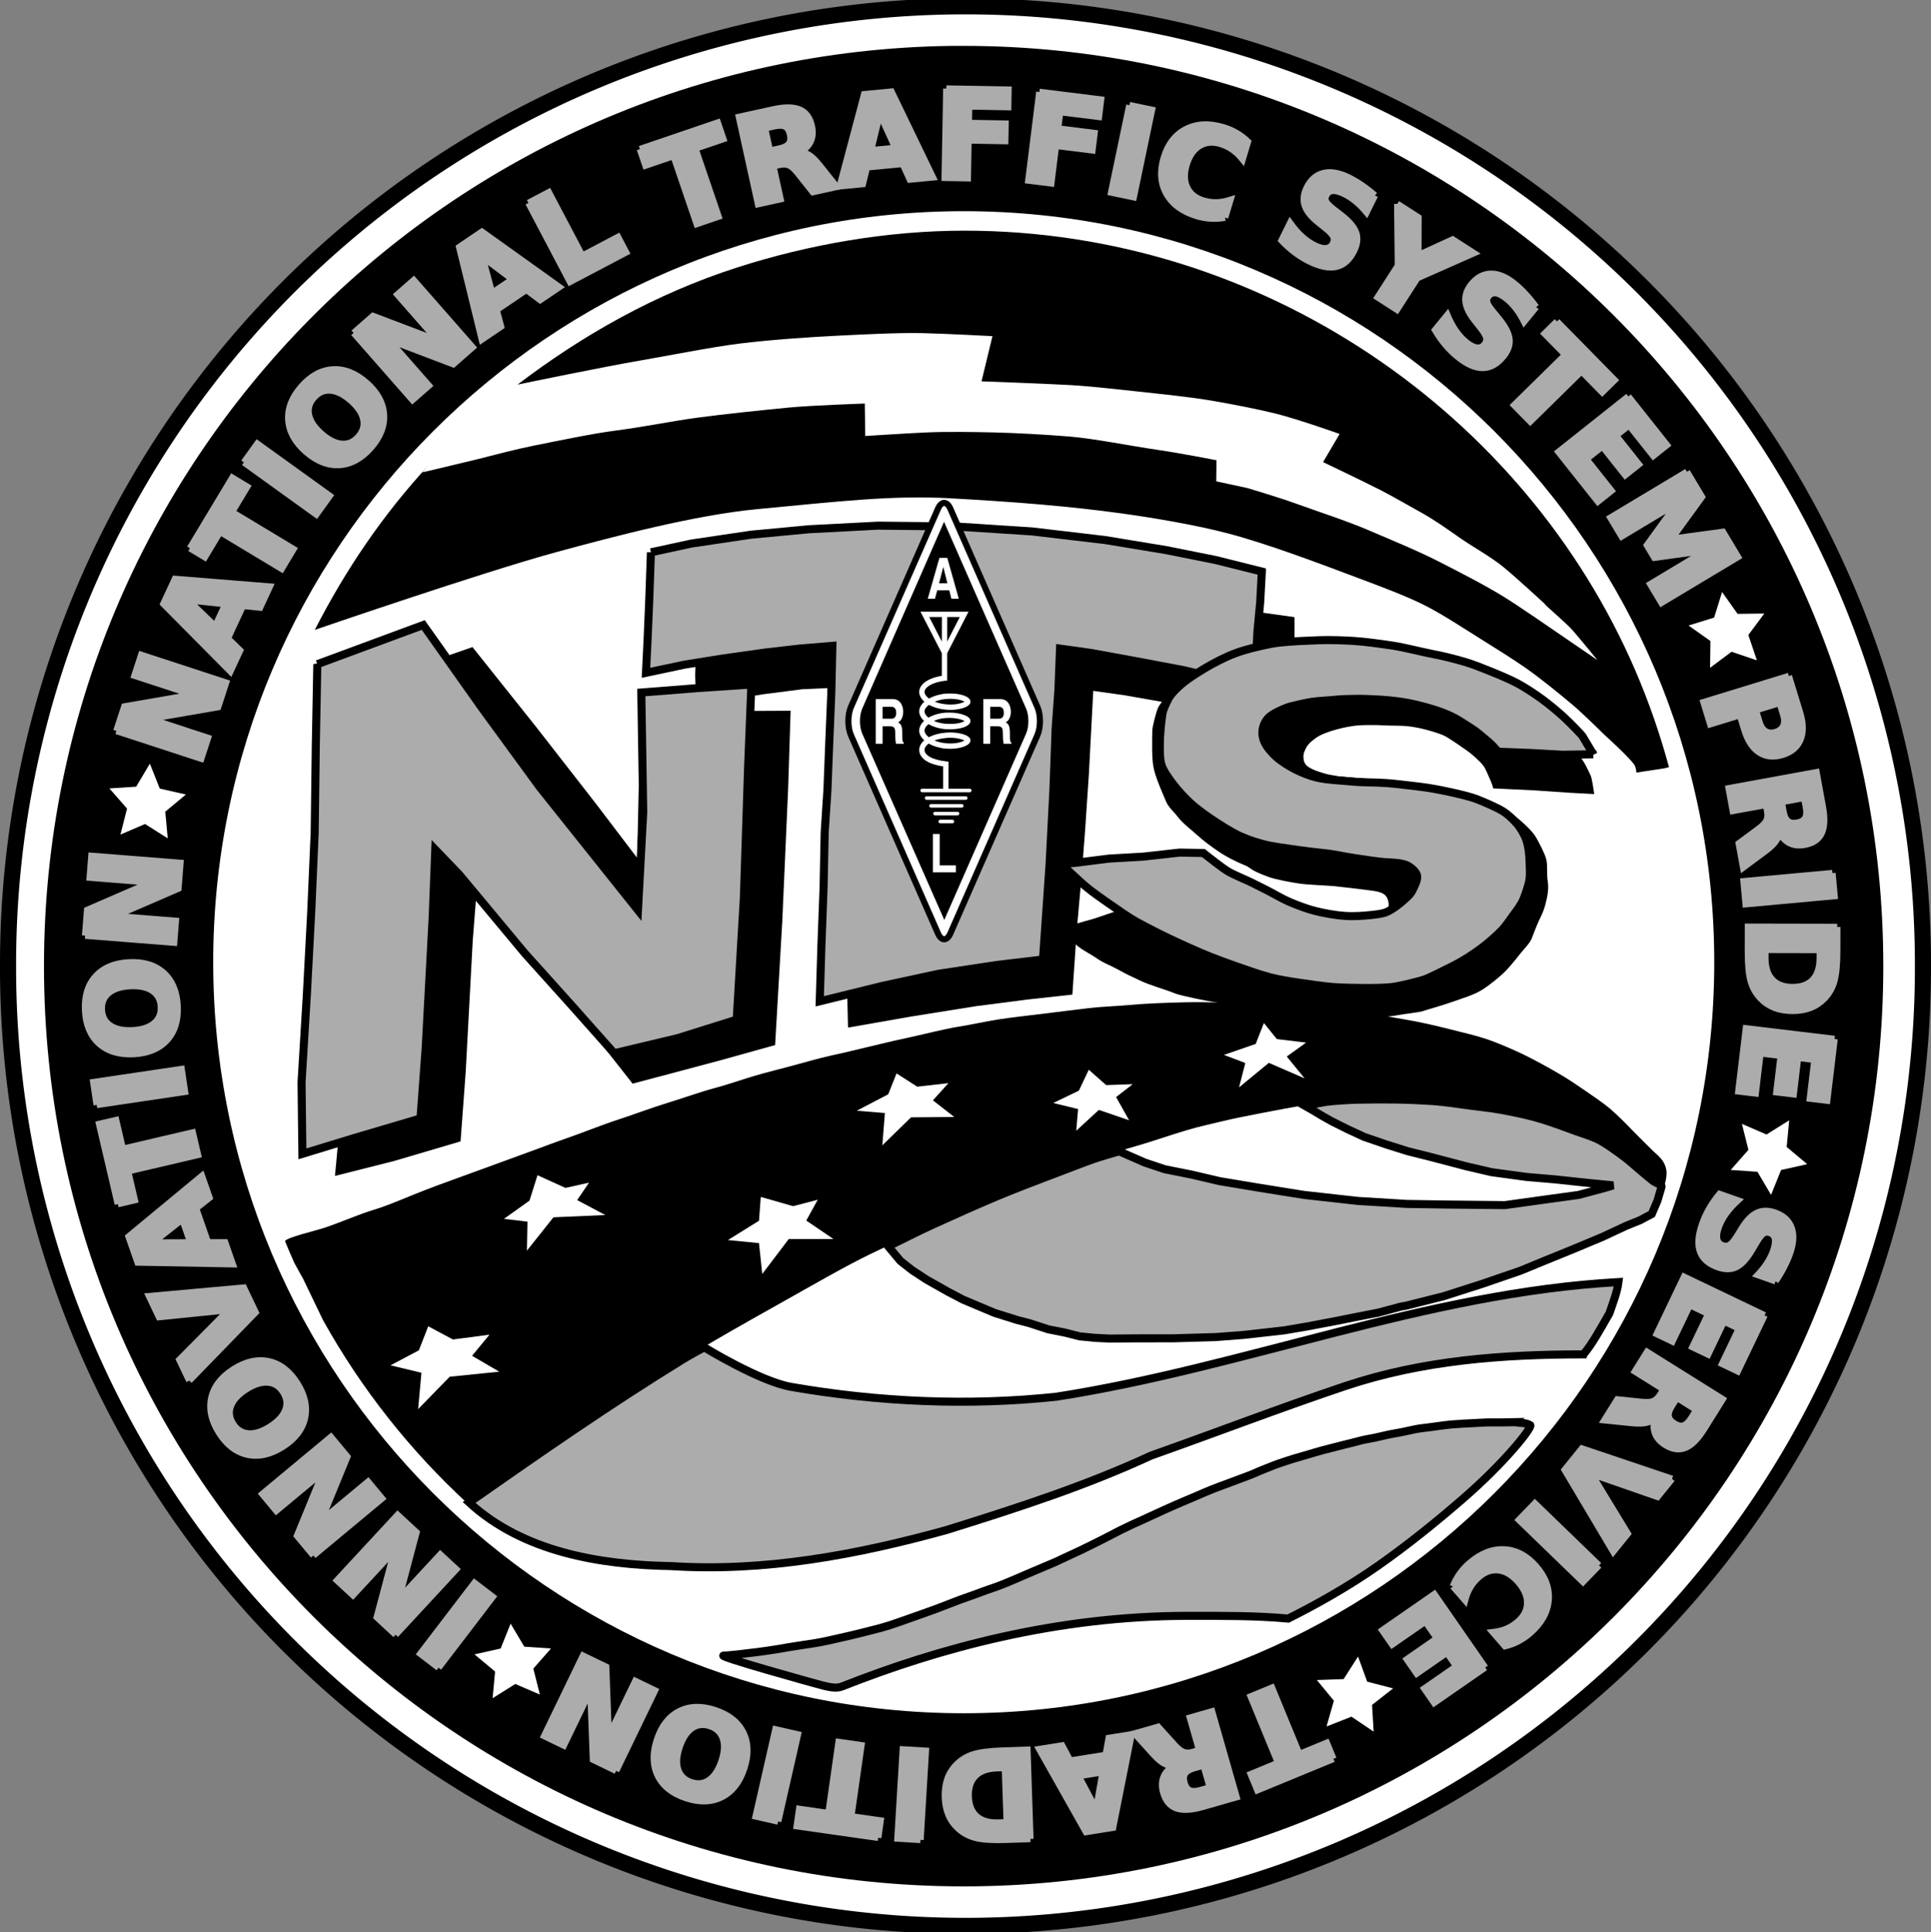 <?xml version="1.0" encoding="UTF-8" standalone="no"?>
<!-- Created with Inkscape (http://www.inkscape.org/) -->

<svg
   xmlns:dc="http://purl.org/dc/elements/1.1/"
   xmlns:cc="http://creativecommons.org/ns#"
   xmlns:rdf="http://www.w3.org/1999/02/22-rdf-syntax-ns#"
   xmlns:svg="http://www.w3.org/2000/svg"
   xmlns="http://www.w3.org/2000/svg"
   version="1.0"
   width="599.699"
   height="600"
   id="svg2">
  <rect width="100%" height="100%" fill="#808080" stroke="none"/>
  <defs
     id="defs4" />
  <path
     d="M 597.198,300 A 297.349,297.499 0 1 1 2.501,300 297.349,297.499 0 1 1 597.198,300 z"
     id="path2909"
     style="fill:#ffffff;fill-opacity:1;stroke:#000000;stroke-width:5.001;stroke-linecap:square;stroke-linejoin:miter;stroke-miterlimit:4;stroke-opacity:1;stroke-dasharray:none" />
  <path
     d="M 295.585,14.25 C 139.621,16.228 13.656,143.502 13.656,300.011 c 0,157.742 127.955,285.761 285.617,285.762 157.662,0 285.617,-128.02 285.617,-285.762 0,-157.742 -127.955,-285.762 -285.617,-285.761 -1.232,0 -2.46,-0.016 -3.688,0 z m 3.716,51.326 c 128.67,0 233.087,104.498 233.087,233.233 0,128.735 -104.417,233.205 -233.087,233.205 -128.67,0 -233.087,-104.47 -233.087,-233.205 0,-128.735 104.417,-233.233 233.087,-233.233 z"
     id="path2915"
     style="fill:#000000;fill-opacity:1;stroke:none" />
  <path
     d="m 212.815,183.953 3.586,13.498 -0.512,12.131 0.342,9.226 5.806,-0.854 15.199,-2.392 11.954,-1.538 7.514,-0.342 12.467,-0.683 -0.342,14.865 -0.683,16.573 -0.512,13.327 -0.854,13.156 -0.342,17.086 -3.416,16.744 0.342,14.352 19.468,-3.417 20.322,-3.246 15.882,-2.05 14.003,-1.538 1.366,-19.991 1.537,-17.257 1.025,-13.327 1.195,-17.77 1.366,-25.971 9.734,1.367 14.516,2.563 14.345,2.05 15.37,3.588 6.831,1.538 0.854,-17.086 0.854,-9.056 0,-7.86 -13.491,-1.879 -15.711,-6.493 -18.956,-3.246 -22.542,-2.563 -25.445,-1.538 -22.542,0.342 -22.03,0.171 -17.419,2.05 -18.444,2.734 -12.637,2.734 z"
     id="path2911"
     style="fill:#000000;fill-opacity:1;fill-rule:evenodd;stroke:none" />
  <path
     d="m 202.151,171.506 -0.512,14.694 -0.512,12.131 -0.512,10.593 12.125,-2.563 11.783,-1.879 13.32,-1.879 10.417,-1.196 10.246,-0.854 -0.342,14.865 -0.683,16.573 -0.512,13.327 -0.854,13.156 -0.342,17.086 -0.683,18.282 -0.512,17.086 19.468,-4.784 17.419,-3.759 18.102,-2.734 14.345,-1.709 2.049,-29.559 1.195,-23.237 0.683,-18.795 0.854,-11.96 0.512,-12.985 9.734,1.367 14.003,2.563 14.516,2.734 15.37,3.588 6.831,1.538 0.854,-17.086 0.854,-9.056 0.512,-9.568 -14.345,-3.588 -15.37,-3.075 -18.956,-3.128 -22.778,-2.681 -23.792,-1.538 -23.959,-0.249 -21.439,1.116 -18.009,1.696 -18.444,2.734 -12.637,2.734 z"
     id="path2913"
     style="fill:#acacac;fill-opacity:1;fill-rule:evenodd;stroke:#000000;stroke-width:2.5;stroke-linecap:butt;stroke-linejoin:miter;stroke-miterlimit:4;stroke-opacity:1;stroke-dasharray:none" />
  <path
     d="m 299.534,71.624 c -23.706,0 -48.177,4.22 -70.562,11.419 -25.581,8.227 -48.195,21.124 -68.257,36.396 1.535,-0.341 26.774,-5.552 38.314,-7.525 8.41,-1.438 22.056,-4.177 30.887,-5.255 9.284,-1.134 21.312,-1.995 30.654,-2.439 7.406,-0.353 18.046,-0.931 25.636,-0.782 6.87,0.134 22.016,0.945 22.016,0.945 l -3.391,14.034 c 0,0 19.154,0.684 27.686,1.167 5.723,0.324 15.101,1.359 20.946,2 6.921,0.759 16.323,1.704 23.184,2.888 5.869,1.014 13.8,2.533 19.58,3.97 6.761,1.68 19.82,6.307 19.82,6.307 l -5.148,8.745 c 0,10e-6 12.763,6.089 17.928,8.735 3.898,1.996 8.878,4.921 12.716,7.029 3.753,2.061 8.238,5.237 11.744,7.696 4.132,2.898 9.651,5.884 13.557,9.081 4.172,3.415 12.686,11.28 12.686,11.28 1.006,1.342 6.681,5.877 9.137,8.724 2.773,3.215 7.445,8.946 7.445,8.946 l -13.441,-9.201 c -2e-5,0 -10.979,-7.589 -15.663,-10.474 -6.077,-3.743 -13.721,-7.636 -20.075,-10.887 -6.639,-3.396 -15.14,-6.869 -21.993,-9.807 -6.854,-2.939 -15.984,-5.873 -22.993,-8.418 -4.804,-1.745 -14.62,-4.66 -14.62,-4.66 l -9.608,-2.068 0.069,-6.552 c 0,1e-5 -11.116,-2.188 -18.272,-3.223 -8.028,-1.16 -19.873,-3.528 -27.435,-4.143 -7.113,-0.578 -16.526,-1.114 -23.661,-1.275 -5.867,-0.133 -14.572,-0.258 -20.441,-0.004 -5.646,0.245 -19.269,1.115 -19.269,1.115 l -0.139,-10.085 c 1e-5,-1e-5 -16.659,0.588 -23.521,1.25 -8.559,0.826 -19.861,1.999 -28.383,3.137 -8.138,1.087 -16.784,2.905 -25.572,4.031 -7.108,0.911 -18.186,3.243 -25.215,4.64 -5.707,1.134 -11.905,2.814 -17.55,4.223 -5.127,1.28 -17.134,4.084 -17.134,4.084 0,0 0.688,-0.812 1.805,-2.084 -13.931,15.097 -25.562,32.095 -35.239,51.01 0,1e-5 52.06,-17.891 74.81,-24.088 18.659,-5.083 43.477,-11.597 62.73,-13.415 25.039,-2.364 41.796,-4.351 59.622,-3.366 20.949,1.158 37.41,2.506 53.317,4.695 10.018,1.379 23.351,3.642 33.129,6.223 12.586,3.323 28.86,9.499 41.043,14.086 6.06,2.281 14.179,5.291 19.966,8.196 5.498,2.759 12.357,7.305 17.578,10.558 4.251,2.648 9.923,6.182 14.023,9.057 4.591,3.22 10.084,7.705 14.381,11.308 3.181,2.667 10.164,9.559 10.164,9.559 0,0 6.528,5.871 8.857,8.806 0.756,0.953 0.823,2.697 0.823,2.697 l 8.738,-1.335 1.384,-0.357 c -2.764,-10.229 -6.239,-20.193 -10.358,-29.789 C 473.641,128.446 392.006,71.624 299.534,71.624 z"
     id="path3013"
     style="fill:#000000;fill-opacity:1;fill-rule:evenodd;stroke:none" />
  <path
     d="m 517.523,363.433 c -0.416,-2.757 -2.083,-4.204 -4.046,-5.927 -1.73,-1.741 -4.64,-4.555 -6.34,-6.325 -1.902,-1.981 -5.059,-5.182 -7.164,-6.946 -2.139,-1.792 -5.337,-3.95 -7.637,-5.529 -2.553,-1.753 -5.185,-3.549 -7.859,-5.112 -3.481,-2.035 -7.586,-4.308 -11.21,-6.075 -2.76,-1.346 -7.182,-3.246 -10.061,-4.316 -2.09,-0.776 -4.589,-1.487 -7.109,-2.139 -2.52,-0.652 -5.059,-1.26 -7.22,-1.806 -3.588,-0.906 -8.448,-1.991 -12.098,-2.603 -2.613,-0.438 -5.921,-1.086 -8.553,-1.389 -4.443,-0.512 -10.499,-1.086 -14.949,-1.538 -4.429,-0.45 -10.335,-0.82 -14.773,-1.167 -5.339,-0.417 -12.599,-0.911 -17.948,-1.167 -3.879,-0.186 -9.012,-0.245 -12.894,-0.148 -5.142,0.128 -11.885,0.35 -17.004,0.843 -3.339,0.321 -8.768,0.514 -12.098,0.917 -4.159,0.503 -10.033,1.2 -14.033,1.714 -4.184,0.537 -9.939,1.137 -14.107,1.787 -4.293,0.67 -8.429,1.616 -12.718,2.306 -4.728,0.76 -11.254,2.485 -15.94,3.473 -7.406,1.561 -17.701,4.245 -24.122,5.603 -2.797,0.591 -8.469,2.205 -11.228,2.954 -4.045,1.098 -8.003,2.042 -12.024,3.223 -3.537,1.039 -8.461,2.749 -12.024,3.695 -5.055,1.342 -10.924,3.464 -14.801,4.64 -5.309,1.61 -10.439,3.598 -15.717,5.307 -4.57,1.479 -11.398,4.216 -15.94,5.779 -3.776,1.3 -8.961,3.289 -12.718,4.64 -4.561,1.64 -10.004,3.63 -14.551,5.307 -5.026,1.853 -11.409,4.113 -16.412,6.029 -2.388,0.915 -5.179,2.08 -7.998,3.223 -2.818,1.143 -5.673,2.244 -8.192,3.001 -4.432,1.332 -10.176,3.827 -14.551,5.334 -1.835,0.632 -4.97,1.432 -7.692,2.223 -1.361,0.395 -2.635,0.798 -3.582,1.167 -0.947,0.369 -1.584,0.701 -1.694,1 0.936,2.29 1.908,4.555 2.916,6.807 1.28,2.391 2.638,4.751 2.638,4.751 l 6.276,13.03 c 11.878,21.312 27.056,40.496 44.875,56.9 0.639,-0.475 5.011,-3.73 7.331,-5.39 3.013,-2.155 7.418,-4.767 10.413,-6.946 4.931,-3.587 12.007,-8.214 17.106,-11.558 3.821,-2.505 8.104,-5.502 12.413,-8.446 4.309,-2.944 8.645,-5.855 12.552,-8.224 4.649,-2.819 12.411,-7.427 17.106,-10.169 6.687,-3.904 15.654,-8.941 22.41,-12.725 3.83,-2.145 8.33,-4.711 12.857,-7.224 4.527,-2.512 9.073,-4.949 13.024,-6.862 5.938,-2.875 12.677,-6.048 19.438,-9.141 6.761,-3.093 13.553,-6.107 19.633,-8.668 2.409,-1.015 5.646,-2.299 8.081,-3.251 3.802,-1.487 8.9,-3.417 12.718,-4.862 2.771,-1.049 6.451,-2.495 9.247,-3.473 2.546,-0.89 6.179,-2.017 8.775,-2.751 3.982,-1.125 8.316,-2.431 12.246,-3.723 5.814,-1.911 10.062,-3.221 14.107,-4.14 2.829,-0.643 7.041,-1.719 10.164,-2.334 4.297,-0.846 10.046,-2.008 14.357,-2.778 3.804,-0.68 8.852,-1.633 12.691,-2.084 2.9,-0.34 6.8,-0.592 9.719,-0.667 3.397,-0.086 7.931,0.188 11.33,0.222 3.606,0.037 8.649,-0.028 12.246,0.222 3.493,0.243 7.86,0.922 11.33,1.389 2.148,0.289 5.021,0.594 7.164,0.917 4.036,0.608 8.514,1.547 12.468,2.556 3.124,0.797 8.099,2.539 11.108,3.695 1.479,0.568 3.205,1.13 4.915,1.723 1.71,0.593 3.386,1.212 4.776,1.973 2.278,1.246 5.102,3.321 7.192,4.862 1.787,1.318 4.073,3.214 5.776,4.64 0.848,0.71 1.677,2.039 2.583,3.14 1.098,1.37 3.061,2.259 4.48,1.102 0.421,-1.494 0.725,-2.993 0.547,-4.492 z"
     id="path3017"
     style="fill:#000000;fill-opacity:1;stroke:none" />
  <path
     d="m 110.988,213.362 35.744,-12.426 19.763,24.788 18.507,23.752 12.881,16.945 0.596,-27.268 0.181,-22.692 30.433,4.325 16.445,-0.078 -0.777,24.27 -1.812,41.069 -2.228,38.476 -17.73,4.937 -26.534,7.049 -10.724,-13.658 -14.945,-17.363 -13.792,-16.248 -9.195,-9.796 -0.988,12.622 -2.189,40.84 -1.593,21.523 -20.633,6.091 -18.374,4.639 2.071,-22.002 1.632,-26.939 1.373,-26.005 1.075,-24.607 0.337,-26.68 0.479,-25.565 z"
     id="path3019"
     style="fill:#000000;fill-opacity:1;fill-rule:evenodd;stroke:none" />
  <path
     d="m 98.548,206.25 32.896,-12.167 18.468,26.083 17.73,24.27 30.487,38.187 1.632,-30.376 -0.596,-37.198 17.487,-1.374 16.703,-1.115 -1.036,26.083 -1.295,40.033 -2.228,37.958 -18.248,5.714 -19.802,4.717 -13.055,-14.694 -14.686,-16.327 -12.239,-14.694 -8.159,-9.796 -7.422,-7.724 -0.816,21.122 -2.189,40.84 -1.593,21.523 -20.633,6.091 -16.044,4.898 -0.259,-22.261 1.632,-26.939 1.373,-26.005 1.075,-24.607 0.337,-26.68 0.479,-25.565 z"
     id="path3021"
     style="fill:#acacac;fill-opacity:1;fill-rule:evenodd;stroke:#000000;stroke-width:2.5;stroke-linecap:butt;stroke-linejoin:miter;stroke-miterlimit:4;stroke-opacity:1;stroke-dasharray:none" />
  <path
     d="m 495.115,246.572 c -0.197,-1.042 -0.645,-4.844 -1.151,-5.83 -0.584,-1.138 -2.002,-4.663 -3.821,-6.335 -1.953,-1.795 -3.546,-5.574 -5.689,-7.138 -39.596,-19.017 -78.161,-15.734 -120.561,-12.292 -1.395,1.165 -3.301,2.998 -4.148,4.607 -0.613,1.164 -1.863,5.998 -1.883,7.313 -0.053,3.438 -0.173,8.296 0.333,11.154 0.569,3.22 2.788,8.088 3.942,10.836 0.781,1.861 2.461,3.193 3.668,4.81 1.462,1.959 4.443,4.182 6.243,5.835 1.751,1.608 4.321,3.487 6.289,4.82 2.668,1.807 5.306,3.129 8.287,4.353 2.184,0.897 1.158,1.343 7.239,3.569 2.427,0.888 6.956,1.679 9.51,2.073 2.63,0.406 8.788,0.626 10.59,0.794 2.573,0.24 8.445,0.938 11.416,1.339 2.689,0.363 5.177,0.633 5.748,3.288 0.688,3.197 -0.978,2.523 -3.048,4.11 l -77.608,-2.218 -10.644,3.58 -8.9,2.54 c 0,0 1.18,3.873 3.708,5.945 2,1.64 3.698,2.289 5.823,3.762 2.526,1.751 3.98,2.056 6.671,3.54 2.974,1.64 3.637,1.911 6.708,3.36 3.718,1.755 7.359,2.6 11.175,4.131 1.72,0.69 10.107,2.375 11.943,2.632 2.513,0.351 10.883,2.36 14.983,2.659 2.851,0.208 10.511,0.962 13.341,1.362 2.875,0.406 6.929,0.321 9.824,0.558 3.007,0.246 8.556,0.327 9.09,0.291 2.806,-0.189 6.411,-0.155 9.413,-0.702 2.436,-0.444 7.47,-1.029 8.139,-1.297 0.669,-0.268 6.775,-1.973 9.59,-3.011 3.05,-1.125 6.355,-1.962 9.277,-3.843 2.053,-1.322 5.391,-3.992 7.079,-5.757 1.316,-1.377 3.128,-3.549 4.282,-5.064 1.006,-1.321 3.079,-3.336 3.701,-4.875 0.584,-1.446 1.54,-4.056 2.206,-5.466 0.909,-1.926 1.616,-3.25 2.128,-5.392 0.454,-1.901 1.122,-4.404 0.633,-7.183 -0.309,-1.757 0.031,-4.878 -0.428,-6.602 -0.517,-1.94 -2.261,-5.209 -3.192,-6.833 -1.783,-3.109 -8.453,-8.446 -10.609,-9.295 -20.494,-8.169 -43.387,-8.861 -50.457,-9.601 -2.876,-0.543 -3.326,-0.503 -4.935,-1.01 -2.417,-0.761 -3.129,-1.015 -4.42,-1.777 -0.8,-0.472 -1.603,-1.168 -1.761,-2.686 -0.185,-1.787 0.386,-2.456 0.712,-3.209 0.654,-1.508 2.226,-2.621 3.278,-3.374 1.44,-1.032 4.282,-2.016 6.452,-2.585 2.185,-0.573 4.462,-1.053 6.748,-1.217 1.962,-0.141 5.754,-0.114 7.717,0 2.784,0.161 5.336,0.006 7.967,0.332 3.267,0.404 7.177,1.46 10.254,2.629 1.712,0.65 5.963,3.779 7.491,4.789 1.33,0.879 3.982,3.233 4.982,4.475 1.091,1.355 1.617,3.128 2.378,4.703 0.525,1.087 0.932,2.65 0.932,2.65 l 12.903,0.616 11.027,0.753 7.436,0.385 z"
     id="path3023"
     style="fill:#000000;fill-opacity:1;fill-rule:evenodd;stroke:none" />
  <path
     d="m 494.815,234.23 c 0,0 -2.81,-4.75 -3.345,-5.623 -0.289,-0.471 -3.935,-4.219 -5.754,-5.891 -1.953,-1.795 -4.681,-4.059 -6.824,-5.623 -2.159,-1.576 -5.142,-3.548 -7.493,-4.82 -2.514,-1.359 -6.051,-2.805 -8.698,-3.882 -2.259,-0.919 -5.289,-2.12 -7.627,-2.811 -3.157,-0.933 -6.526,-1.79 -9.759,-2.41 -4.032,-0.772 -8.889,-2.091 -12.947,-2.71 -3.289,-0.501 -8.41,-1.198 -11.729,-1.417 -3.004,-0.199 -7.784,-0.368 -10.793,-0.245 -4.101,0.168 -8.433,0.305 -12.513,0.748 -2.986,0.324 -8.158,1.565 -11.037,2.419 -3.513,1.043 -6.758,2.566 -9.971,4.33 -2.85,1.565 -6.792,3.996 -9.288,6.08 -1.395,1.165 -3.301,2.998 -4.148,4.607 -0.613,1.164 -1.687,3.362 -1.883,4.663 -0.431,2.87 -0.805,6.737 -0.803,9.639 0.002,1.895 -0.05,4.491 0.535,6.292 0.624,1.919 2.272,4.14 3.479,5.757 1.462,1.959 3.686,4.371 5.486,6.024 1.751,1.608 4.321,3.487 6.289,4.82 2.668,1.807 6.3,4.155 9.233,5.489 2.462,1.119 5.921,2.24 8.564,2.811 2.526,0.547 5.82,0.921 8.375,1.316 2.63,0.406 7.653,1.004 9.455,1.172 2.573,0.24 6.364,1.128 9.334,1.528 2.689,0.363 6.259,0.999 8.965,1.205 2.202,0.167 4.721,0.125 6.792,0.891 1.123,0.416 2.843,1.802 3.267,2.922 0.547,1.445 -0.536,3.305 -1.181,4.709 -0.595,1.294 -1.269,1.897 -2.321,2.857 -1.596,1.457 -3.896,3.312 -5.888,4.15 -1.43,0.601 -3.543,0.769 -5.085,0.937 -2.276,0.248 -5.342,0.417 -7.627,0.268 -2.924,-0.191 -6.798,-0.871 -9.634,-1.607 -2.434,-0.631 -5.59,-1.808 -7.895,-2.811 -2.157,-0.939 -4.862,-2.546 -6.958,-3.615 -1.44,-0.734 -3.364,-1.703 -4.817,-2.41 -2.116,-1.028 -5.059,-2.163 -7.092,-3.347 -1.146,-0.667 -2.547,-1.756 -3.613,-2.544 -1.266,-0.935 -4.148,-3.213 -4.148,-3.213 l -7.36,-0.134 -11.318,1.26 -10.567,0.604 -10.764,1.348 -4.148,0.268 c 0,0 5.501,5.291 8.029,7.363 2,1.64 4.833,3.614 6.958,5.087 2.526,1.751 5.873,4.139 8.564,5.623 2.974,1.64 7.233,3.804 10.303,5.254 3.718,1.755 8.495,3.925 12.311,5.457 1.72,0.69 5.835,2.227 7.591,2.821 3.837,1.297 7.098,2.549 11.009,3.605 2.759,0.745 6.537,1.341 9.367,1.74 2.875,0.406 7.308,1.079 10.202,1.316 3.007,0.247 8.933,0.291 9.468,0.291 0.535,0 7.044,0.103 10.045,-0.445 2.436,-0.444 7.23,-1.601 8.953,-2.184 1.447,-0.49 6.296,-2.933 8.978,-4.277 2.987,-1.498 6.148,-3.539 8.822,-5.544 1.953,-1.465 4.634,-3.802 6.322,-5.567 1.316,-1.377 2.561,-3.36 3.714,-4.875 1.006,-1.321 2.322,-3.146 2.944,-4.686 0.584,-1.446 1.579,-4.305 1.827,-5.845 0.341,-2.115 0.102,-4.197 0.046,-6.338 -0.051,-1.954 -0.392,-4.593 -1.07,-6.426 -0.619,-1.673 -1.864,-3.78 -3.078,-5.087 -1.274,-1.372 -2.546,-2.632 -4.139,-3.615 -1.972,-1.216 -5.615,-2.767 -7.771,-3.615 -2.592,-1.02 -6.246,-1.809 -8.965,-2.41 -2.745,-0.607 -6.44,-1.288 -9.233,-1.607 -2.916,-0.332 -7.22,-0.887 -10.147,-1.104 -3.458,-0.256 -7.68,-0.146 -11.129,-0.503 -3.175,-0.329 -7.469,-0.451 -10.571,-1.205 -2.087,-0.507 -4.782,-1.56 -6.691,-2.544 -1.93,-0.995 -4.427,-2.542 -6.021,-4.016 -1.239,-1.145 -2.778,-2.883 -3.479,-4.418 -0.442,-0.967 -0.748,-2.199 -0.669,-3.291 0.127,-1.774 0.93,-3.522 2.242,-4.653 1.33,-1.146 4.916,-2.758 6.616,-3.197 1.721,-0.445 4.747,-1.123 6.504,-1.39 2.279,-0.346 4.895,-0.405 7.127,-0.643 2.396,-0.257 4.356,-0.249 6.766,-0.29 1.967,-0.033 4.91,0.098 6.873,0.211 2.784,0.161 6.497,0.535 9.233,1.071 3.231,0.633 7.493,1.777 10.571,2.945 1.712,0.65 3.958,1.667 5.486,2.678 1.33,0.879 3.488,2.156 4.771,3.102 1.408,1.038 2.837,2.354 4.194,3.458 0.947,0.77 2.81,2.945 2.81,2.945 l 10.37,0.405 9.656,0.542 9.546,-0.143 z"
     id="path3025"
     style="fill:#acacac;fill-opacity:1;fill-rule:evenodd;stroke:#000000;stroke-width:2.5;stroke-linecap:butt;stroke-linejoin:miter;stroke-miterlimit:4;stroke-opacity:1;stroke-dasharray:none" />
  <g
     transform="matrix(-0.969,-0.248,0.248,-0.969,512.414,664.527)"
     id="text2886"
     style="font-size:38px;font-style:normal;font-variant:normal;font-weight:bold;font-stretch:normal;text-align:start;line-height:125%;writing-mode:lr-tb;text-anchor:start;fill:#acacac;fill-opacity:1;stroke:#acacac;stroke-width:2;stroke-miterlimit:4;stroke-opacity:1;font-family:DejaVu Sans;-inkscape-font-specification:DejaVu Sans Bold">
    <path
       d="m 569.751,305.737 -0.523,7.961 -19.619,8.809 18.959,1.245 -0.444,6.758 -27.643,-1.815 0.523,-7.961 19.619,-8.809 -18.959,-1.245 0.444,-6.758 27.643,1.815"
       id="path3097"
       style="fill:#acacac;fill-opacity:1;stroke:#acacac;stroke-opacity:1" />
    <path
       d="m 541.319,353.106 2.05,-10.98 -4.638,-2.659 1.318,-7.059 25.349,15.17 -1.563,8.372 -29.115,5.004 1.318,-7.059 5.281,-0.788 m 6.775,-8.286 -1.392,7.46 11.529,-1.699 -10.136,-5.761"
       id="path3099"
       style="fill:#acacac;fill-opacity:1;stroke:#acacac;stroke-opacity:1" />
    <path
       d="m 561.7,366.351 -7.329,24.457 -5.172,-1.55 2.637,-8.798 -21.364,-6.402 2.051,-6.843 21.364,6.402 2.642,-8.816 5.172,1.55"
       id="path3101"
       style="fill:#acacac;fill-opacity:1;stroke:#acacac;stroke-opacity:1" />
    <path
       d="m 552.072,396.32 -2.606,6.651 -25.793,-10.107 2.606,-6.651 25.793,10.107"
       id="path3103"
       style="fill:#acacac;fill-opacity:1;stroke:#acacac;stroke-opacity:1" />
    <path
       d="m 536.005,421.166 c 0.984,-1.942 1.031,-3.811 0.139,-5.609 -0.892,-1.797 -2.64,-3.356 -5.244,-4.676 -2.593,-1.314 -4.878,-1.8 -6.854,-1.457 -1.977,0.343 -3.457,1.486 -4.442,3.428 -0.99,1.953 -1.039,3.828 -0.147,5.625 0.892,1.797 2.634,3.353 5.227,4.667 2.604,1.32 4.894,1.808 6.871,1.465 1.977,-0.343 3.46,-1.491 4.45,-3.444 m 4.617,2.341 c -2.013,3.972 -4.727,6.507 -8.141,7.606 -3.414,1.099 -7.123,0.633 -11.128,-1.397 -3.994,-2.025 -6.557,-4.738 -7.689,-8.141 -1.132,-3.403 -0.691,-7.09 1.322,-11.062 2.008,-3.961 4.721,-6.496 8.141,-7.606 3.414,-1.099 7.118,-0.636 11.112,1.389 4.005,2.03 6.574,4.747 7.706,8.15 1.126,3.414 0.686,7.101 -1.322,11.062"
       id="path3105"
       style="fill:#acacac;fill-opacity:1;stroke:#acacac;stroke-opacity:1" />
    <path
       d="m 529.023,443.704 -4.505,6.585 -21.37,-2.412 15.682,10.728 -3.824,5.59 -22.864,-15.641 4.505,-6.585 21.37,2.412 -15.682,-10.728 3.824,-5.59 22.864,15.641"
       id="path3107"
       style="fill:#acacac;fill-opacity:1;stroke:#acacac;stroke-opacity:1" />
    <path
       d="m 480.386,469.99 7.407,-8.361 -2.609,-4.666 4.762,-5.375 13.93,26.051 -5.648,6.375 -27.539,-10.691 4.762,-5.375 4.934,2.041 m 10.073,-3.619 -5.033,5.68 10.76,4.476 -5.727,-10.156"
       id="path3109"
       style="fill:#acacac;fill-opacity:1;stroke:#acacac;stroke-opacity:1" />
    <path
       d="m 486.456,496.251 -5.298,4.792 -14.962,-16.54 -9.302,8.414 -3.622,-4.004 14.599,-13.207 18.584,20.544"
       id="path3111"
       style="fill:#acacac;fill-opacity:1;stroke:#acacac;stroke-opacity:1" />
    <path
       d="m 457.069,521.027 -21.368,13.973 -2.955,-4.519 7.687,-5.026 -12.206,-18.666 5.979,-3.909 12.206,18.666 7.703,-5.037 2.955,4.519"
       id="path3113"
       style="fill:#acacac;fill-opacity:1;stroke:#acacac;stroke-opacity:1" />
    <path
       d="m 415.164,531.919 c -1.337,0.673 -2.167,1.403 -2.491,2.19 -0.335,0.792 -0.216,1.757 0.357,2.895 0.568,1.127 1.266,1.786 2.097,1.977 0.819,0.197 1.897,-0.042 3.234,-0.715 l 2.685,-1.352 -3.197,-6.347 -2.685,1.352 m 0.465,-5.76 -4.716,-9.363 6.38,-3.213 12.461,24.741 -9.744,4.907 c -3.259,1.641 -5.921,2.296 -7.985,1.965 -2.075,-0.326 -3.708,-1.671 -4.899,-4.035 -0.823,-1.635 -1.102,-3.178 -0.835,-4.628 0.256,-1.445 1.054,-2.816 2.394,-4.114 -0.973,0.241 -1.98,0.18 -3.021,-0.182 -1.047,-0.345 -2.282,-1.053 -3.707,-2.122 l -7.002,-5.282 6.794,-3.422 6.112,4.629 c 1.231,0.931 2.275,1.465 3.133,1.601 0.847,0.141 1.789,-0.05 2.828,-0.572 l 1.806,-0.91"
       id="path3115"
       style="fill:#acacac;fill-opacity:1;stroke:#acacac;stroke-opacity:1" />
    <path
       d="m 376.874,536.816 10.509,-3.786 -0.052,-5.346 6.756,-2.434 -0.264,29.54 -8.012,2.887 -19.043,-22.584 6.756,-2.434 3.352,4.157 m 10.575,1.653 -7.14,2.572 7.297,9.086 -0.157,-11.658"
       id="path3117"
       style="fill:#acacac;fill-opacity:1;stroke:#acacac;stroke-opacity:1" />
    <path
       d="m 369.543,562.821 -18.759,4.443 -1.244,-5.254 11.808,-2.797 -1.189,-5.019 -11.104,2.63 -1.244,-5.254 11.104,-2.63 -2.707,-11.429 6.951,-1.646 6.384,26.956"
       id="path3119"
       style="fill:#acacac;fill-opacity:1;stroke:#acacac;stroke-opacity:1" />
    <path
       d="m 341.294,568.973 -19.124,2.437 -0.683,-5.356 12.037,-1.534 -0.652,-5.117 -11.32,1.443 -0.683,-5.356 11.32,-1.443 -1.485,-11.651 7.086,-0.903 3.502,27.48"
       id="path3121"
       style="fill:#acacac;fill-opacity:1;stroke:#acacac;stroke-opacity:1" />
    <path
       d="m 313.201,571.928 -7.136,0.318 -1.234,-27.675 7.136,-0.318 1.234,27.675"
       id="path3123"
       style="fill:#acacac;fill-opacity:1;stroke:#acacac;stroke-opacity:1" />
    <path
       d="m 275.779,545.471 c 1.339,-0.624 2.726,-1.079 4.162,-1.365 1.436,-0.286 2.926,-0.396 4.471,-0.331 4.61,0.195 8.207,1.635 10.793,4.319 2.585,2.697 3.784,6.251 3.598,10.663 -0.187,4.424 -1.682,7.865 -4.485,10.322 -2.803,2.469 -6.51,3.606 -11.12,3.411 -1.545,-0.065 -3.021,-0.301 -4.427,-0.707 -1.407,-0.406 -2.751,-0.977 -4.032,-1.712 l 0.242,-5.728 c 1.284,0.958 2.56,1.674 3.828,2.149 1.268,0.475 2.612,0.742 4.033,0.802 2.546,0.108 4.583,-0.623 6.11,-2.193 1.527,-1.57 2.352,-3.788 2.473,-6.655 0.121,-2.855 -0.514,-5.129 -1.903,-6.822 -1.389,-1.693 -3.357,-2.593 -5.903,-2.701 -1.421,-0.06 -2.783,0.093 -4.087,0.459 -1.303,0.366 -2.635,0.972 -3.995,1.818 l 0.242,-5.728"
       id="path3125"
       style="fill:#acacac;fill-opacity:1;stroke:#acacac;stroke-opacity:1" />
    <path
       d="m 232.403,563.673 1.218,-5.735 c 1.347,0.981 2.692,1.792 4.036,2.431 1.344,0.639 2.645,1.093 3.903,1.36 1.67,0.354 2.953,0.387 3.849,0.096 0.896,-0.29 1.447,-0.919 1.653,-1.887 0.154,-0.726 0.009,-1.351 -0.436,-1.876 -0.46,-0.515 -1.367,-1.068 -2.721,-1.659 l -2.849,-1.231 c -2.884,-1.245 -4.831,-2.619 -5.84,-4.123 -1.008,-1.504 -1.271,-3.393 -0.788,-5.668 0.634,-2.989 1.996,-5.026 4.086,-6.113 2.075,-1.077 4.933,-1.229 8.576,-0.456 1.718,0.365 3.408,0.894 5.069,1.588 1.661,0.694 3.289,1.545 4.883,2.554 l -1.252,5.899 c -1.535,-1.287 -3.057,-2.337 -4.566,-3.151 -1.524,-0.804 -3.036,-1.365 -4.536,-1.684 -1.525,-0.324 -2.746,-0.317 -3.665,0.019 -0.919,0.336 -1.478,0.976 -1.678,1.92 -0.18,0.847 -0.04,1.559 0.419,2.137 0.447,0.575 1.455,1.219 3.023,1.932 l 2.577,1.173 c 2.587,1.156 4.375,2.503 5.364,4.041 0.977,1.535 1.236,3.38 0.779,5.533 -0.573,2.698 -1.885,4.589 -3.935,5.671 -2.051,1.082 -4.71,1.276 -7.977,0.583 -1.488,-0.316 -2.995,-0.756 -4.519,-1.32 -1.527,-0.552 -3.084,-1.23 -4.67,-2.035"
       id="path3127"
       style="fill:#acacac;fill-opacity:1;stroke:#acacac;stroke-opacity:1" />
    <path
       d="m 225.029,562.869 -7.412,-2.467 -2.869,-11.358 -9.103,7.374 -7.429,-2.473 15.08,-11.877 3.685,-11.074 6.778,2.256 -3.685,11.074 4.955,18.545"
       id="path3129"
       style="fill:#acacac;fill-opacity:1;stroke:#acacac;stroke-opacity:1" />
    <path
       d="m 175.328,542.515 2.468,-5.319 c 1.094,1.258 2.224,2.348 3.391,3.271 1.167,0.923 2.334,1.656 3.501,2.197 1.548,0.718 2.792,1.036 3.73,0.954 0.938,-0.083 1.616,-0.573 2.032,-1.471 0.312,-0.673 0.31,-1.315 -0.006,-1.926 -0.333,-0.605 -1.094,-1.346 -2.282,-2.225 l -2.503,-1.836 c -2.534,-1.857 -4.124,-3.632 -4.771,-5.323 -0.647,-1.691 -0.481,-3.592 0.497,-5.701 1.286,-2.772 3.069,-4.453 5.348,-5.046 2.263,-0.586 5.083,-0.096 8.461,1.471 1.593,0.739 3.122,1.633 4.586,2.68 1.464,1.047 2.86,2.241 4.189,3.58 l -2.538,5.47 c -1.209,-1.597 -2.458,-2.961 -3.747,-4.091 -1.306,-1.124 -2.654,-2.009 -4.046,-2.654 -1.414,-0.656 -2.606,-0.923 -3.576,-0.8 -0.97,0.122 -1.659,0.621 -2.065,1.497 -0.364,0.785 -0.387,1.511 -0.069,2.177 0.307,0.661 1.146,1.513 2.515,2.558 l 2.25,1.719 c 2.264,1.705 3.705,3.417 4.326,5.137 0.609,1.714 0.45,3.57 -0.476,5.568 -1.161,2.502 -2.862,4.052 -5.102,4.649 -2.241,0.597 -4.876,0.192 -7.905,-1.213 -1.38,-0.64 -2.75,-1.406 -4.11,-2.296 -1.365,-0.879 -2.731,-1.888 -4.098,-3.026"
       id="path3131"
       style="fill:#acacac;fill-opacity:1;stroke:#acacac;stroke-opacity:1" />
    <path
       d="m 167.943,539.795 -21.852,-13.203 2.792,-4.621 7.861,4.75 11.533,-19.089 6.114,3.694 -11.533,19.089 7.877,4.759 -2.792,4.621"
       id="path3133"
       style="fill:#acacac;fill-opacity:1;stroke:#acacac;stroke-opacity:1" />
    <path
       d="m 140.712,522.734 -15.357,-11.653 3.264,-4.301 9.667,7.335 3.118,-4.109 -9.09,-6.898 3.264,-4.301 9.09,6.898 3.836,-5.055 -9.992,-7.582 3.264,-4.301 15.683,11.9 -16.745,22.068"
       id="path3135"
       style="fill:#acacac;fill-opacity:1;stroke:#acacac;stroke-opacity:1" />
    <path
       d="m 117.285,504.579 -6.463,-6.395 5.943,-14.976 -14.938,6.075 -6.45,-6.382 19.484,-19.692 4.801,4.75 -14.251,14.403 15.043,-6.128 3.218,3.184 -5.968,15.107 14.251,-14.403 4.814,4.763 -19.484,19.692"
       id="path3137"
       style="fill:#acacac;fill-opacity:1;stroke:#acacac;stroke-opacity:1" />
    <path
       d="m 70.917,450.996 -6.18,-10.119 c -1.837,-3.009 -2.576,-5.725 -2.215,-8.148 0.344,-2.428 1.751,-4.396 4.221,-5.904 2.481,-1.515 4.885,-1.874 7.212,-1.078 2.31,0.792 4.384,2.693 6.221,5.701 l 2.456,4.022 8.203,-5.009 3.723,6.097 -23.642,14.438 m 0.695,-8.795 6.603,-4.033 -2.06,-3.373 c -0.722,-1.182 -1.565,-1.921 -2.528,-2.217 -0.974,-0.289 -1.989,-0.112 -3.044,0.533 -1.056,0.645 -1.672,1.463 -1.849,2.455 -0.177,0.992 0.096,2.079 0.818,3.262 l 2.06,3.373"
       id="path3139"
       style="fill:#acacac;fill-opacity:1;stroke:#acacac;stroke-opacity:1" />
    <path
       d="m 62.106,409.835 c -0.626,-1.36 -1.326,-2.215 -2.101,-2.567 -0.78,-0.363 -1.748,-0.278 -2.906,0.255 -1.146,0.528 -1.829,1.203 -2.049,2.026 -0.225,0.812 -0.025,1.898 0.601,3.257 l 1.257,2.73 6.455,-2.972 -1.257,-2.73 m 5.74,0.666 9.523,-4.384 2.987,6.489 -25.164,11.585 -4.562,-9.91 c -1.526,-3.315 -2.087,-5.998 -1.683,-8.049 0.399,-2.063 1.8,-3.648 4.205,-4.755 1.663,-0.766 3.214,-0.99 4.654,-0.672 1.435,0.306 2.777,1.152 4.028,2.537 -0.206,-0.981 -0.11,-1.985 0.288,-3.013 0.382,-1.034 1.132,-2.244 2.251,-3.63 l 5.525,-6.812 3.181,6.91 -4.841,5.946 c -0.974,1.197 -1.544,2.222 -1.71,3.075 -0.171,0.841 -0.013,1.79 0.473,2.846 l 0.846,1.837"
       id="path3141"
       style="fill:#acacac;fill-opacity:1;stroke:#acacac;stroke-opacity:1" />
    <path
       d="m 42.625,395.073 -2.395,-6.73 26.099,-9.288 2.395,6.73 -26.099,9.288"
       id="path3143"
       style="fill:#acacac;fill-opacity:1;stroke:#acacac;stroke-opacity:1" />
    <path
       d="m 40.517,370.996 16.384,-4.156 -0.63,-2.482 c -0.718,-2.83 -1.967,-4.81 -3.747,-5.941 -1.783,-1.143 -4.011,-1.375 -6.685,-0.697 -2.662,0.675 -4.5,1.933 -5.513,3.772 -1.014,1.84 -1.16,4.18 -0.439,7.022 l 0.63,2.482 m -3.477,8.252 -1.852,-7.302 c -1.034,-4.077 -1.51,-7.185 -1.427,-9.324 0.068,-2.148 0.616,-4.112 1.645,-5.892 0.892,-1.566 2.051,-2.856 3.479,-3.869 1.428,-1.013 3.143,-1.773 5.145,-2.281 2.026,-0.514 3.914,-0.667 5.664,-0.46 1.738,0.21 3.372,0.791 4.902,1.743 1.756,1.086 3.183,2.562 4.281,4.427 1.086,1.868 2.141,4.817 3.163,8.846 l 1.852,7.302 -26.852,6.811"
       id="path3145"
       style="fill:#acacac;fill-opacity:1;stroke:#acacac;stroke-opacity:1" />
    <path
       d="m 29.227,345.348 -2.523,-19.112 5.353,-0.707 1.588,12.03 5.114,-0.675 -1.494,-11.313 5.353,-0.707 1.494,11.313 6.291,-0.831 -1.642,-12.435 5.353,-0.707 2.577,19.517 -27.464,3.626"
       id="path3147"
       style="fill:#acacac;fill-opacity:1;stroke:#acacac;stroke-opacity:1" />
    <path
       d="m 28.325,267.951 5.841,0.509 c -0.81,1.457 -1.45,2.891 -1.921,4.303 -0.471,1.412 -0.762,2.758 -0.874,4.04 -0.148,1.701 -0.024,2.978 0.374,3.832 0.397,0.854 1.089,1.324 2.075,1.41 0.739,0.064 1.342,-0.156 1.808,-0.662 0.455,-0.519 0.893,-1.487 1.315,-2.903 l 0.874,-2.978 c 0.884,-3.015 2.01,-5.114 3.38,-6.299 1.37,-1.184 3.213,-1.676 5.53,-1.474 3.044,0.265 5.232,1.369 6.566,3.31 1.322,1.928 1.821,4.747 1.498,8.456 -0.152,1.75 -0.472,3.491 -0.958,5.225 -0.486,1.733 -1.133,3.452 -1.939,5.158 l -6.008,-0.524 c 1.09,-1.681 1.947,-3.319 2.57,-4.917 0.612,-1.61 0.985,-3.18 1.118,-4.708 0.135,-1.553 -0.02,-2.764 -0.465,-3.635 -0.446,-0.871 -1.149,-1.348 -2.11,-1.432 -0.863,-0.075 -1.553,0.15 -2.07,0.676 -0.517,0.514 -1.033,1.592 -1.549,3.236 l -0.85,2.701 c -0.832,2.709 -1.951,4.648 -3.357,5.816 -1.405,1.157 -3.204,1.639 -5.397,1.448 -2.748,-0.239 -4.784,-1.311 -6.108,-3.214 -1.324,-1.903 -1.841,-4.519 -1.551,-7.846 0.132,-1.516 0.385,-3.064 0.759,-4.646 0.361,-1.583 0.845,-3.211 1.45,-4.884"
       id="path3149"
       style="fill:#acacac;fill-opacity:1;stroke:#acacac;stroke-opacity:1" />
    <path
       d="m 29.004,256.847 3.75,-18.91 5.296,1.05 -2.36,11.903 5.06,1.003 2.22,-11.193 5.296,1.05 -2.22,11.193 6.225,1.234 2.44,-12.303 5.296,1.05 -3.829,19.311 -27.173,-5.388"
       id="path3151"
       style="fill:#acacac;fill-opacity:1;stroke:#acacac;stroke-opacity:1" />
    <path
       d="m 49.914,222.45 c 0.454,-1.426 0.514,-2.53 0.179,-3.312 -0.331,-0.794 -1.104,-1.384 -2.318,-1.77 -1.202,-0.383 -2.162,-0.345 -2.88,0.115 -0.714,0.448 -1.298,1.385 -1.752,2.811 l -0.912,2.864 6.771,2.157 0.912,-2.864 m 3.79,4.362 9.989,3.182 -2.168,6.807 -26.395,-8.408 3.311,-10.395 c 1.108,-3.477 2.502,-5.837 4.183,-7.08 1.685,-1.255 3.789,-1.48 6.311,-0.677 1.744,0.556 3.041,1.436 3.891,2.641 0.853,1.194 1.275,2.723 1.264,4.59 0.509,-0.864 1.257,-1.541 2.244,-2.031 0.979,-0.506 2.349,-0.894 4.11,-1.164 l 8.673,-1.307 -2.309,7.249 -7.584,1.128 c -1.527,0.228 -2.638,0.601 -3.336,1.118 -0.693,0.506 -1.217,1.313 -1.57,2.421 l -0.614,1.927"
       id="path3153"
       style="fill:#acacac;fill-opacity:1;stroke:#acacac;stroke-opacity:1" />
    <path
       d="m 44.235,200.532 2.987,-6.53 21.651,1.825 -15.544,-15.172 2.987,-6.53 20.922,20.856 -3.543,7.745 -29.46,-2.195"
       id="path3155"
       style="fill:#acacac;fill-opacity:1;stroke:#acacac;stroke-opacity:1" />
    <path
       d="m 59.554,168.887 3.54,-6.205 24.062,13.726 -3.54,6.205 -24.062,-13.726"
       id="path3157"
       style="fill:#acacac;fill-opacity:1;stroke:#acacac;stroke-opacity:1" />
    <path
       d="m 101.878,151.347 c -0.185,1.466 -0.539,2.882 -1.062,4.25 -0.523,1.368 -1.224,2.688 -2.102,3.96 -2.621,3.797 -5.756,6.075 -9.405,6.833 -3.659,0.751 -7.306,-0.128 -10.941,-2.636 -3.645,-2.515 -5.76,-5.613 -6.346,-9.294 -0.596,-3.688 0.416,-7.43 3.037,-11.228 0.878,-1.273 1.864,-2.396 2.957,-3.37 1.093,-0.974 2.292,-1.807 3.597,-2.5 l 4.719,3.257 c -1.495,0.576 -2.781,1.275 -3.858,2.094 -1.077,0.82 -2.019,1.815 -2.827,2.986 -1.447,2.097 -1.914,4.21 -1.399,6.339 0.515,2.129 1.953,4.008 4.315,5.638 2.352,1.623 4.614,2.298 6.787,2.024 2.173,-0.274 3.983,-1.459 5.431,-3.557 0.808,-1.171 1.404,-2.405 1.789,-3.703 0.385,-1.298 0.581,-2.748 0.59,-4.35 l 4.719,3.257"
       id="path3159"
       style="fill:#acacac;fill-opacity:1;stroke:#acacac;stroke-opacity:1" />
    <path
       d="m 85.928,129.426 12.626,-14.569 4.08,3.536 -7.947,9.17 3.898,3.378 7.473,-8.623 4.08,3.536 -7.473,8.623 4.795,4.156 8.215,-9.479 4.08,3.536 -12.893,14.877 -20.934,-18.143"
       id="path3161"
       style="fill:#acacac;fill-opacity:1;stroke:#acacac;stroke-opacity:1" />
    <path
       d="m 124.553,90.254 20.454,-15.28 3.232,4.326 -7.358,5.497 13.348,17.867 -5.723,4.275 -13.348,-17.867 -7.373,5.508 -3.232,-4.326"
       id="path3163"
       style="fill:#acacac;fill-opacity:1;stroke:#acacac;stroke-opacity:1" />
    <path
       d="m 165.693,76.766 c 1.292,-0.756 2.075,-1.536 2.349,-2.342 0.285,-0.811 0.106,-1.767 -0.538,-2.867 -0.637,-1.089 -1.376,-1.703 -2.217,-1.842 -0.83,-0.145 -1.891,0.16 -3.183,0.916 l -2.595,1.518 3.588,6.134 2.595,-1.518 m -0.102,5.778 5.294,9.049 -6.166,3.607 -13.988,-23.911 9.417,-5.509 c 3.15,-1.843 5.765,-2.663 7.846,-2.462 2.092,0.195 3.806,1.435 5.143,3.72 0.924,1.58 1.299,3.102 1.124,4.566 -0.165,1.458 -0.875,2.877 -2.132,4.257 0.956,-0.301 1.965,-0.304 3.026,-0.008 1.066,0.279 2.344,0.908 3.833,1.885 l 7.32,4.832 -6.566,3.841 -6.391,-4.237 c -1.287,-0.852 -2.363,-1.319 -3.227,-1.401 -0.854,-0.088 -1.783,0.162 -2.786,0.749 l -1.746,1.021"
       id="path3165"
       style="fill:#acacac;fill-opacity:1;stroke:#acacac;stroke-opacity:1" />
    <path
       d="m 203.591,69.466 -10.248,4.443 0.39,5.332 -6.588,2.856 -1.605,-29.498 7.814,-3.388 20.433,21.335 -6.588,2.856 -3.608,-3.937 m -10.658,-0.981 6.963,-3.019 -7.857,-8.606 0.894,11.625"
       id="path3167"
       style="fill:#acacac;fill-opacity:1;stroke:#acacac;stroke-opacity:1" />
    <path
       d="m 217.917,46.02 4.734,16.227 2.458,-0.717 c 2.802,-0.818 4.737,-2.136 5.804,-3.955 1.079,-1.822 1.232,-4.058 0.46,-6.706 -0.769,-2.636 -2.091,-4.428 -3.965,-5.376 -1.874,-0.948 -4.219,-1.011 -7.033,-0.19 l -2.458,0.717 m -8.37,-3.183 7.232,-2.11 c 4.037,-1.178 7.127,-1.763 9.268,-1.756 2.149,-0.009 4.132,0.47 5.946,1.435 1.597,0.836 2.927,1.949 3.989,3.34 1.063,1.391 1.884,3.078 2.462,5.061 0.585,2.007 0.806,3.888 0.661,5.644 -0.148,1.744 -0.671,3.398 -1.568,4.961 -1.023,1.793 -2.447,3.272 -4.273,4.435 -1.829,1.152 -4.738,2.31 -8.728,3.474 l -7.232,2.11 -7.758,-26.594"
       id="path3169"
       style="fill:#acacac;fill-opacity:1;stroke:#acacac;stroke-opacity:1" />
    <path
       d="m 242.524,34.104 7.014,-1.354 5.25,27.2 -7.014,1.354 -5.25,-27.2"
       id="path3171"
       style="fill:#acacac;fill-opacity:1;stroke:#acacac;stroke-opacity:1" />
    <path
       d="m 255.414,31.481 25.38,-2.777 0.587,5.367 -9.13,0.999 2.426,22.17 -7.101,0.777 -2.426,-22.17 -9.149,1.001 -0.587,-5.367"
       id="path3173"
       style="fill:#acacac;fill-opacity:1;stroke:#acacac;stroke-opacity:1" />
    <path
       d="m 286.764,28.674 7.141,-0.191 0.742,27.692 -7.141,0.191 -0.742,-27.692"
       id="path3175"
       style="fill:#acacac;fill-opacity:1;stroke:#acacac;stroke-opacity:1" />
    <path
       d="m 315.907,33.79 c -2.172,-0.15 -3.912,0.536 -5.22,2.057 -1.308,1.522 -2.062,3.739 -2.264,6.651 -0.2,2.9 0.243,5.193 1.329,6.88 1.086,1.687 2.715,2.605 4.887,2.755 2.184,0.151 3.93,-0.534 5.238,-2.056 1.308,-1.522 2.062,-3.732 2.262,-6.632 0.201,-2.912 -0.241,-5.212 -1.328,-6.899 -1.086,-1.687 -2.721,-2.606 -4.906,-2.757 m 0.357,-5.164 c 4.443,0.307 7.835,1.818 10.177,4.534 2.342,2.716 3.358,6.314 3.049,10.793 -0.309,4.467 -1.809,7.885 -4.502,10.253 -2.693,2.368 -6.261,3.399 -10.703,3.092 -4.43,-0.306 -7.822,-1.818 -10.177,-4.534 -2.342,-2.716 -3.358,-6.308 -3.05,-10.775 0.309,-4.48 1.811,-7.903 4.504,-10.272 2.705,-2.367 6.273,-3.398 10.703,-3.092"
       id="path3177"
       style="fill:#acacac;fill-opacity:1;stroke:#acacac;stroke-opacity:1" />
    <path
       d="m 339.386,31.441 7.82,1.584 6.103,20.622 3.772,-18.622 6.638,1.345 -5.5,27.151 -7.82,-1.584 -6.103,-20.622 -3.772,18.622 -6.638,-1.345 5.5,-27.151"
       id="path3179"
       style="fill:#acacac;fill-opacity:1;stroke:#acacac;stroke-opacity:1" />
    <path
       d="m 400.737,48.779 6.573,2.797 -10.848,25.49 -6.573,-2.797 10.848,-25.49"
       id="path3181"
       style="fill:#acacac;fill-opacity:1;stroke:#acacac;stroke-opacity:1" />
    <path
       d="m 416.189,55.399 7.014,3.803 -0.2,21.505 9.057,-16.703 5.954,3.228 -13.205,24.352 -7.014,-3.803 0.2,-21.505 -9.057,16.703 -5.954,-3.228 13.205,-24.352"
       id="path3183"
       style="fill:#acacac;fill-opacity:1;stroke:#acacac;stroke-opacity:1" />
    <path
       d="m 447.015,72.899 6.463,4.679 -2.981,21.298 11.142,-15.39 5.486,3.972 -16.245,22.439 -6.463,-4.679 2.981,-21.298 -11.142,15.39 -5.486,-3.972 16.245,-22.439"
       id="path3185"
       style="fill:#acacac;fill-opacity:1;stroke:#acacac;stroke-opacity:1" />
    <path
       d="m 481.301,106.316 c -1.584,-1.493 -3.365,-2.066 -5.341,-1.719 -1.976,0.347 -3.965,1.583 -5.968,3.708 -1.994,2.115 -3.106,4.17 -3.335,6.163 -0.23,1.993 0.448,3.736 2.032,5.23 1.593,1.502 3.378,2.079 5.354,1.732 1.976,-0.347 3.961,-1.579 5.955,-3.694 2.002,-2.124 3.118,-4.183 3.348,-6.176 0.23,-1.993 -0.452,-3.741 -2.045,-5.242 m 3.551,-3.767 c 3.241,3.054 4.905,6.374 4.994,9.959 0.089,3.585 -1.407,7.011 -4.487,10.279 -3.071,3.259 -6.399,4.95 -9.983,5.073 -3.584,0.124 -6.996,-1.342 -10.237,-4.396 -3.232,-3.046 -4.896,-6.365 -4.994,-9.959 -0.089,-3.585 1.403,-7.007 4.474,-10.266 3.08,-3.268 6.412,-4.963 9.996,-5.087 3.593,-0.115 7.005,1.35 10.237,4.396"
       id="path3187"
       style="fill:#acacac;fill-opacity:1;stroke:#acacac;stroke-opacity:1" />
    <path
       d="m 497.81,115.941 4.601,5.513 -10.989,18.744 20.394,-7.476 4.601,5.513 -27.842,9.875 -5.457,-6.538 14.692,-25.629"
       id="path3189"
       style="fill:#acacac;fill-opacity:1;stroke:#acacac;stroke-opacity:1" />
    <path
       d="m 509.044,168.252 -6.187,-9.3 -5.178,1.328 -3.977,-5.978 28.748,-6.801 4.717,7.091 -17.381,23.887 -3.977,-5.978 3.236,-4.248 m -0.921,-10.664 4.203,6.318 7.08,-9.256 -11.283,2.938"
       id="path3191"
       style="fill:#acacac;fill-opacity:1;stroke:#acacac;stroke-opacity:1" />
    <path
       d="m 532.89,163.537 11.797,22.642 -4.788,2.495 -4.244,-8.145 -19.779,10.306 -3.301,-6.335 19.779,-10.306 -4.253,-8.162 4.788,-2.495"
       id="path3193"
       style="fill:#acacac;fill-opacity:1;stroke:#acacac;stroke-opacity:1" />
    <path
       d="m 546.883,191.738 2.768,6.585 -25.538,10.734 -2.768,-6.585 25.538,-10.734"
       id="path3195"
       style="fill:#acacac;fill-opacity:1;stroke:#acacac;stroke-opacity:1" />
    <path
       d="m 552.684,220.748 c -0.648,-2.078 -1.919,-3.451 -3.811,-4.117 -1.892,-0.667 -4.232,-0.565 -7.019,0.304 -2.775,0.866 -4.752,2.11 -5.929,3.735 -1.178,1.624 -1.443,3.476 -0.794,5.554 0.652,2.09 1.924,3.469 3.816,4.135 1.892,0.667 4.226,0.567 7.001,-0.298 2.787,-0.869 4.769,-2.116 5.947,-3.74 1.178,-1.624 1.441,-3.481 0.789,-5.572 m 4.942,-1.541 c 1.326,4.251 1.148,7.961 -0.533,11.128 -1.681,3.168 -4.665,5.42 -8.952,6.757 -4.275,1.333 -8.004,1.175 -11.188,-0.475 -3.184,-1.65 -5.439,-4.601 -6.765,-8.852 -1.322,-4.239 -1.145,-7.949 0.533,-11.128 1.681,-3.168 4.659,-5.418 8.934,-6.752 4.287,-1.337 8.022,-1.18 11.206,0.47 3.188,1.662 5.443,4.613 6.765,8.852"
       id="path3197"
       style="fill:#acacac;fill-opacity:1;stroke:#acacac;stroke-opacity:1" />
    <path
       d="m 563.394,241.77 1.362,7.861 -17.001,13.172 18.721,-3.244 1.156,6.673 -27.295,4.73 -1.362,-7.861 17.001,-13.172 -18.721,3.244 -1.156,-6.673 27.295,-4.73"
       id="path3199"
       style="fill:#acacac;fill-opacity:1;stroke:#acacac;stroke-opacity:1" />
  </g>
  <path
     d="m 545.638,205.06 -7.878,-2.671 -6.667,4.975 0.106,-8.318 -6.792,-4.803 7.944,-2.469 2.469,-7.944 4.803,6.792 8.318,-0.106 -4.975,6.667 z"
     id="path2820"
     style="fill:#ffffff;fill-opacity:1;stroke:none" />
  <g
     transform="matrix(0.229,0,0,0.229,262.525,155.218)"
     id="g3602">
    <path
       d="m 260.478,319.194 c 4.662,-10.598 4.662,-27.79 0,-38.389 L 142.497,12.106 c -4.656,-10.598 -12.198,-10.598 -16.86,0 L 7.649,280.806 c -4.656,10.598 -4.656,27.79 0,38.389 L 125.637,587.894 c 4.662,10.598 12.205,10.598 16.86,0 L 260.478,319.194 z"
       id="path3026"
       style="fill:#ffffff;fill-opacity:1;stroke:#000000;stroke-width:8.315;stroke-linejoin:round;stroke-opacity:1" />
    <path
       d="M 133.891,29.772 245.21,283.11 c 4.093,9.331 4.093,24.449 0,33.781 L 134.236,569.625 22.93,316.89 c -4.093,-9.331 -4.093,-24.449 0,-33.781 L 133.891,29.772 m -92.677,300.989 9.311,0 0,-23.724 9.819,0 c 7.034,0 7.414,3.205 7.414,11.486 0,6.248 0.379,9.372 1.01,12.245 l 10.511,0 0,-1.599 c -2.026,-1.01 -2.026,-3.212 -2.026,-12.076 0,-11.317 -2.026,-13.173 -5.767,-15.369 4.5,-2.026 7.034,-7.766 7.034,-14.441 0,-5.231 -2.216,-17.138 -14.312,-17.138 l -22.993,0 0,60.615 z m 9.311,-33.943 0,-16.223 11.852,0 c 5.57,0 6.648,4.73 6.648,7.942 0,5.997 -2.406,8.281 -7.346,8.281 l -11.154,0 z m 77.443,156.292 -9.223,0 0,51.975 31.186,0 0,-9.412 -21.956,0 0,-42.563 z m 59.221,-122.349 9.318,0 0,-23.724 9.806,0 c 7.027,0 7.414,3.205 7.414,11.486 0,6.248 0.386,9.372 1.016,12.245 l 10.511,0 0,-1.599 c -2.026,-1.01 -2.026,-3.212 -2.026,-12.076 0,-11.317 -2.026,-13.173 -5.767,-15.369 4.493,-2.026 7.034,-7.766 7.034,-14.441 0,-5.231 -2.223,-17.138 -14.319,-17.138 l -22.993,0 0,60.615 z m 9.318,-33.943 0,-16.223 11.832,0 c 5.577,0 6.655,4.73 6.655,7.942 0,5.997 -2.406,8.281 -7.346,8.281 l -11.141,0 z m -71.859,-174.121 16.366,0 2.846,11.432 10.063,0 -15.627,-55.445 -10.687,0 -15.81,55.445 9.758,0 3.09,-11.432 z m 8.152,-31.51 0.129,0 5.496,21.929 -11.297,0 5.672,-21.929 z"
       id="path3032"
       style="fill:#000000;fill-opacity:1" />
    <path
       d="m 110.247,404.347 53.075,0"
       id="line3094"
       style="fill:none;stroke:#ffffff;stroke-width:4.826;stroke-linecap:round;stroke-opacity:1" />
    <path
       d="m 116.278,414.905 41.615,0"
       id="line3096"
       style="fill:none;stroke:#ffffff;stroke-width:4.826;stroke-linecap:round;stroke-opacity:1" />
    <path
       d="m 121.679,425.456 30.481,0"
       id="line3098"
       style="fill:none;stroke:#ffffff;stroke-width:4.826;stroke-linecap:round;stroke-opacity:1" />
    <path
       d="m 128.761,436.169 16.467,0"
       id="line3100"
       style="fill:none;stroke:#ffffff;stroke-width:4.826;stroke-linecap:round;stroke-opacity:1" />
    <path
       d="m 168.756,394.101 -64.547,0"
       id="line3102"
       style="fill:none;stroke:#ffffff;stroke-width:4.826;stroke-linecap:round;stroke-opacity:1" />
    <path
       d="m 135.903,358.186 c -17.687,-1.972 -32.067,-8.396 -32.067,-19.11 0,-9.033 12.381,-17.409 29.858,-19.448 m 0.834,-78.092 0.095,-85.702 m 26.578,-0.603 -26.68,51.88 -26.686,-51.88 z m -26.957,151.867 c -17.68,-1.972 -30.407,-11.249 -30.407,-20.356 0,-9.033 13.587,-18.12 31.071,-20.16 m -0.535,66.944 c 2.636,0.285 5.435,0.447 8.267,0.447 13.16,0 23.542,-4.5 23.542,-7.806 0,-3.314 -11.276,-7.203 -24.443,-7.203 -2.853,0 -5.55,0.427 -8.037,0.671 m 2.65,38.849 -0.034,33.882 m -1.626,-111.716 c 2.636,0.285 4.811,0.576 7.637,0.576 13.16,0 23.847,-4.195 23.847,-7.502 0,-3.314 -10.07,-7.508 -23.237,-7.508 -2.86,0 -5.55,0.129 -8.037,0.366 m -0.657,40.516 c 2.629,0.285 5.259,0.237 8.085,0.305 13.838,0.285 23.847,-4.195 23.847,-7.508 0,-3.307 -11.276,-7.806 -24.443,-7.806 -2.853,0 -5.55,0.129 -8.037,0.359 m 4.425,8.464 m -0.969,-0.183 m -9.054,7.583 m 5.97,-8.308 m 0,0 m 0.759,-58.162 m 0,0 m 0,0 m 7.502,31.883 m -8.261,7.054 m 0.84,-14.197 m 8.83,46.324 m -9.345,20.506 c -18.087,-2.013 -30.563,-11.757 -30.563,-20.506 0,-9.033 12.381,-18.418 29.858,-20.465 m 8.945,35.536 m -8.261,5.55 m -0.678,-14.203 m 10.043,-32.581 m -1.41,13.261 m -8.261,7.054 m -0.373,-14.508 M 143.737,260.449 m -9.047,20.201 c -17.68,-1.972 -30.861,-11.107 -30.861,-20.201 0,-9.04 12.984,-16.616 30.468,-18.656 m 9.44,97.689 m -9.67,-39.48 m 3.083,0.725"
       id="path3176"
       style="fill:none;stroke:#ffffff;stroke-width:7.237;stroke-linecap:square;stroke-opacity:1" />
  </g>
  <path
     d="m 550.031,371.036 -4.234,-7.16 -8.299,-0.572 5.502,-6.239 -2.021,-8.069 7.634,3.304 7.05,-4.415 -0.784,8.281 6.378,5.34 -8.118,1.814 z"
     id="path3779"
     style="fill:#ffffff;fill-opacity:1;stroke:none" />
  <path
     d="m 411.973,536.121 2.291,-7.997 -5.288,-6.421 8.313,-0.292 4.472,-7.014 2.847,7.816 8.053,2.086 -6.554,5.123 0.504,8.303 -6.897,-4.65 z"
     id="path3781"
     style="fill:#ffffff;fill-opacity:1;stroke:none" />
  <path
     d="m 152.983,527.349 0.77,-8.283 -6.387,-5.33 8.115,-1.828 3.095,-7.721 4.246,7.153 8.3,0.558 -5.491,6.249 2.034,8.066 -7.64,-3.291 z"
     id="path3783"
     style="fill:#ffffff;fill-opacity:1;stroke:none" />
  <path
     d="m 37.405,259.153 2.051,-8.062 -5.478,-6.26 8.301,-0.54 4.261,-7.144 3.079,7.728 8.111,1.845 -6.398,5.316 0.752,8.284 -7.033,-4.442 z"
     id="path3785"
     style="fill:#ffffff;fill-opacity:1;stroke:none" />
  <path
     d="m 121.285,423.976 9.594,2.304 -1.021,11.285 9.813,-10.055 15.377,-1.563 -8.447,-4.928 5.41,-6.56 -11.347,1.488 -7.672,-4.091 -2.913,7.46 -8.793,4.66 z"
     id="path3261"
     style="fill:#ffffff;fill-opacity:1;stroke:none" />
  <path
     d="m 156.512,378.49 7.297,0.868 -0.16,8.989 8.234,-10.342 16.094,-0.702 -8.734,-4.641 3.688,-5.412 -7.329,1.631 -8.677,-3.948 -2.482,7.891 -7.932,5.665 z"
     id="path3263"
     style="fill:#ffffff;fill-opacity:1;stroke:none" />
  <path
     d="m 226.065,385.078 9.647,0.942 1.019,9.581 8.227,-10.847 13.87,-0.007 -8.429,-5.729 3.565,-6.469 -7.65,2.002 -10.047,-2.874 -0.547,7.393 -9.654,6.007 z"
     id="path3265"
     style="fill:#ffffff;fill-opacity:1;stroke:none" />
  <path
     d="m 266.079,344.911 8.739,0.716 -0.796,10.035 8.908,-8.691 13.416,-0.121 -6.614,-5.162 4.813,-5.335 -9.692,1.094 -6.418,-4.121 -2.589,6.486 -9.767,5.1 z"
     id="path3267"
     style="fill:#ffffff;fill-opacity:1;stroke:none" />
  <path
     d="m 327.109,342.513 7.709,1.878 -0.572,6.725 7.021,-6.453 9.395,3.215 -4.04,-7.206 5.16,-4 -8.25,0.284 -5.395,-4.767 -3.08,6.492 -7.95,3.831 z"
     id="path3269"
     style="fill:#ffffff;fill-opacity:1;stroke:none" />
  <path
     d="m 380.109,327.578 6.645,2.517 -1.956,7.576 9.257,-7.624 11.099,4.812 -5.531,-6.78 6.012,-4.319 -9.102,-1.1 -4.01,-4.98 -2.547,6.492 -9.867,3.406 z"
     id="path3271"
     style="fill:#ffffff;fill-opacity:1;stroke:none" />
  <path
     d="m 470.343,441.644 c -1.285,0.037 -2.769,0.027 -3.916,0.054 -1.309,0.031 -3.079,-0.036 -4.388,0 -1.311,0.036 -3.05,0.163 -4.36,0.222 -2.109,0.095 -4.867,0.232 -6.97,0.418 -2.05,0.181 -4.65,0.607 -6.692,0.861 -1.379,0.171 -3.363,0.372 -4.722,0.666 -1.574,0.341 -4.075,0.916 -5.645,1.163 -2.246,0.354 -4.461,0.94 -6.683,1.422 -1.306,0.283 -3.047,0.526 -4.274,0.857 -1.689,0.455 -3.849,0.983 -5.548,1.397 -1.941,0.474 -4.437,1.12 -6.367,1.636 -1.267,0.339 -3.247,0.922 -4.501,1.305 -2.228,0.68 -4.064,1.142 -6.278,1.868 -1.117,0.366 -3.748,1.23 -4.829,1.69 -1.469,0.624 -3.467,1.33 -4.916,1.999 -1.389,0.642 -3.623,1.464 -5.06,1.99 -2.403,0.879 -5.154,1.912 -7.547,2.817 -1.978,0.748 -4.586,1.881 -6.526,2.723 -1.922,0.834 -4.339,1.804 -6.248,2.667 -1.958,0.885 -4.469,1.96 -6.404,2.894 -1.996,0.963 -4.998,2.257 -7.008,3.19 -2.214,1.027 -5.127,2.482 -7.276,3.64 -1.406,0.758 -3.456,1.743 -4.883,2.462 -2.124,1.071 -4.83,2.375 -7.003,3.344 -1.754,0.782 -4.027,1.938 -5.804,2.667 -1.576,0.647 -3.694,1.557 -5.263,2.218 -1.86,0.783 -4.298,1.842 -6.15,2.644 -2.219,0.961 -5.196,2.176 -7.498,2.917 -1.932,0.622 -4.072,1.528 -5.998,2.167 -2.013,0.668 -4.946,1.767 -6.915,2.556 -4.427,1.774 -10.503,3.844 -14.995,5.446 -1.799,0.641 -4.212,1.44 -6.054,1.945 -2.519,0.69 -5.961,1.524 -8.497,2.15 -2.484,0.613 -5.688,1.299 -8.184,1.863 -2.31,0.522 -5.22,0.985 -7.567,1.308 -2.46,0.338 -5.157,0.816 -7.603,1.24 -1.704,0.295 -4.88,0.758 -6.597,0.965 -3.152,0.38 -6.984,0.869 -9.974,1.09 -5.478,-0.57 29.53,9.13 30.345,9.305 1.57,0.35 4.023,1.054 5.915,0.306 29.817,-11.801 66.693,-21.949 107.55,-21.949 10.841,0 20.76,-0.093 31.06,0.85 7.997,-3.999 18.321,-9.68 27.946,-16.439 9.558,-6.712 18.417,-13.924 26.38,-20.828 12.87,-11.158 21.31,-21.799 20.872,-22.762 -1.217,-0.804 -2.896,-0.675 -4.927,-0.944 z"
     id="path4845"
     style="fill:#acacac;fill-opacity:1;stroke:#000000;stroke-width:2.5;stroke-linecap:butt;stroke-linejoin:miter;stroke-miterlimit:4;stroke-opacity:1;stroke-dasharray:none" />
  <path
     d="m 491.771,420.567 c -25.226,0.016 -49.865,1.815 -73.899,9.823 -20.273,6.8 -40.238,14.477 -60.396,21.613 -20.455,9.472 -41.987,16.401 -63.462,23.096 -27.838,7.726 -56.609,13.089 -85.618,11.219 -21.988,-0.368 -45.954,-4.371 -62.703,-19.754 21.818,-15.276 43.739,-30.513 66.436,-44.469 2.816,-1.71 6.601,-3.701 6.601,-3.701 0,0 17.159,10.564 26.981,12.272 27.036,4.702 55.065,5.97 82.36,3.057 58.725,-9.137 114.851,-32.307 174.564,-35.607 -0.412,3.191 -1.473,5.782 -2.802,9.693 -2.447,4.232 -5.351,9.623 -8.061,12.757 z"
     id="path4853"
     style="fill:#acacac;fill-opacity:1;stroke:#000000;stroke-width:2.5;stroke-linecap:butt;stroke-linejoin:miter;stroke-miterlimit:4;stroke-opacity:1;stroke-dasharray:none" />
  <path
     d="m 411.926,342.141 c 2.9,-0.34 6.763,-0.583 9.681,-0.657 l 0,-9e-5 c 3.397,-0.086 7.931,-0.096 11.33,-0.061 3.606,0.037 8.649,0.255 12.246,0.506 3.493,0.243 7.86,0.922 11.33,1.389 2.148,0.289 5.021,0.594 7.164,0.917 4.036,0.608 8.514,1.547 12.468,2.556 3.124,0.797 8.099,2.539 11.108,3.695 1.479,0.568 3.205,1.13 4.915,1.723 1.71,0.593 3.386,1.212 4.776,1.973 2.278,1.246 5.102,3.321 7.192,4.862 1.787,1.318 4.028,3.35 5.731,4.775 0.848,0.71 2.52,2.132 3.53,2.914 0.727,0.563 2.793,1.211 2.628,1.772 l -1.282,4.36 -1.761,4.111 -3.658,1.948 -4.379,1.77 -7.174,3.354 -9.13,3.82 -8.944,3.633 -7.453,3.074 -11.925,4.099 -11.925,3.82 -11.732,2.964 -1.671,0.295 -6.98,1.868 -6.586,1.278 -6.881,1.376 -8.847,1.671 -6.98,1.18 -12.19,1.376 -8.847,0.688 -13.369,0.393 -11.943,0.013 -7.6,0.077 -4.73,-0.233 -4.73,-0.465 -4.575,-1.163 -5.118,-1.008 -5.971,-1.939 -3.877,-1.008 -6.902,-2.171 -5.351,-2.249 -4.42,-1.861 -4.73,-2.481 -6.591,-3.722 -4.498,-2.947 -3.645,-2.869 -3.8,-4.553 c 5.917,-2.785 7.277,-3.696 14.038,-6.789 6.761,-3.093 13.553,-6.107 19.633,-8.668 2.409,-1.015 5.646,-2.299 8.081,-3.251 3.802,-1.487 8.9,-3.417 12.718,-4.862 2.771,-1.049 6.451,-2.495 9.247,-3.473 2.546,-0.89 5.549,-1.702 8.024,-2.437 l 8.005,3.504 6.137,2.046 8.369,1.674 8.741,2.046 12.274,2.046 13.948,2.232 16.737,1.86 15.25,0.93 12.46,0.186 17.853,0.186 13.39,-1.86 9.485,-1.302 8.369,-2.232 2.418,-0.744 -7.625,-0.744 -10.414,-1.116 -8.741,-0.744 -10.972,-1.488 -7.997,-1.86 -11.344,-2.976 -6.695,-1.674 -6.509,-2.046 -7.067,-2.418 -5.207,-2.418 -4.835,-2.418 -2.976,-1.674 -2.79,-1.674 -2.604,-1.488 6.694,-1.218 z"
     id="path4856"
     style="fill:#acacac;fill-opacity:1;stroke:#000000;stroke-width:2.5;stroke-linecap:butt;stroke-linejoin:miter;stroke-miterlimit:4;stroke-opacity:1;stroke-dasharray:none" />
</svg>
